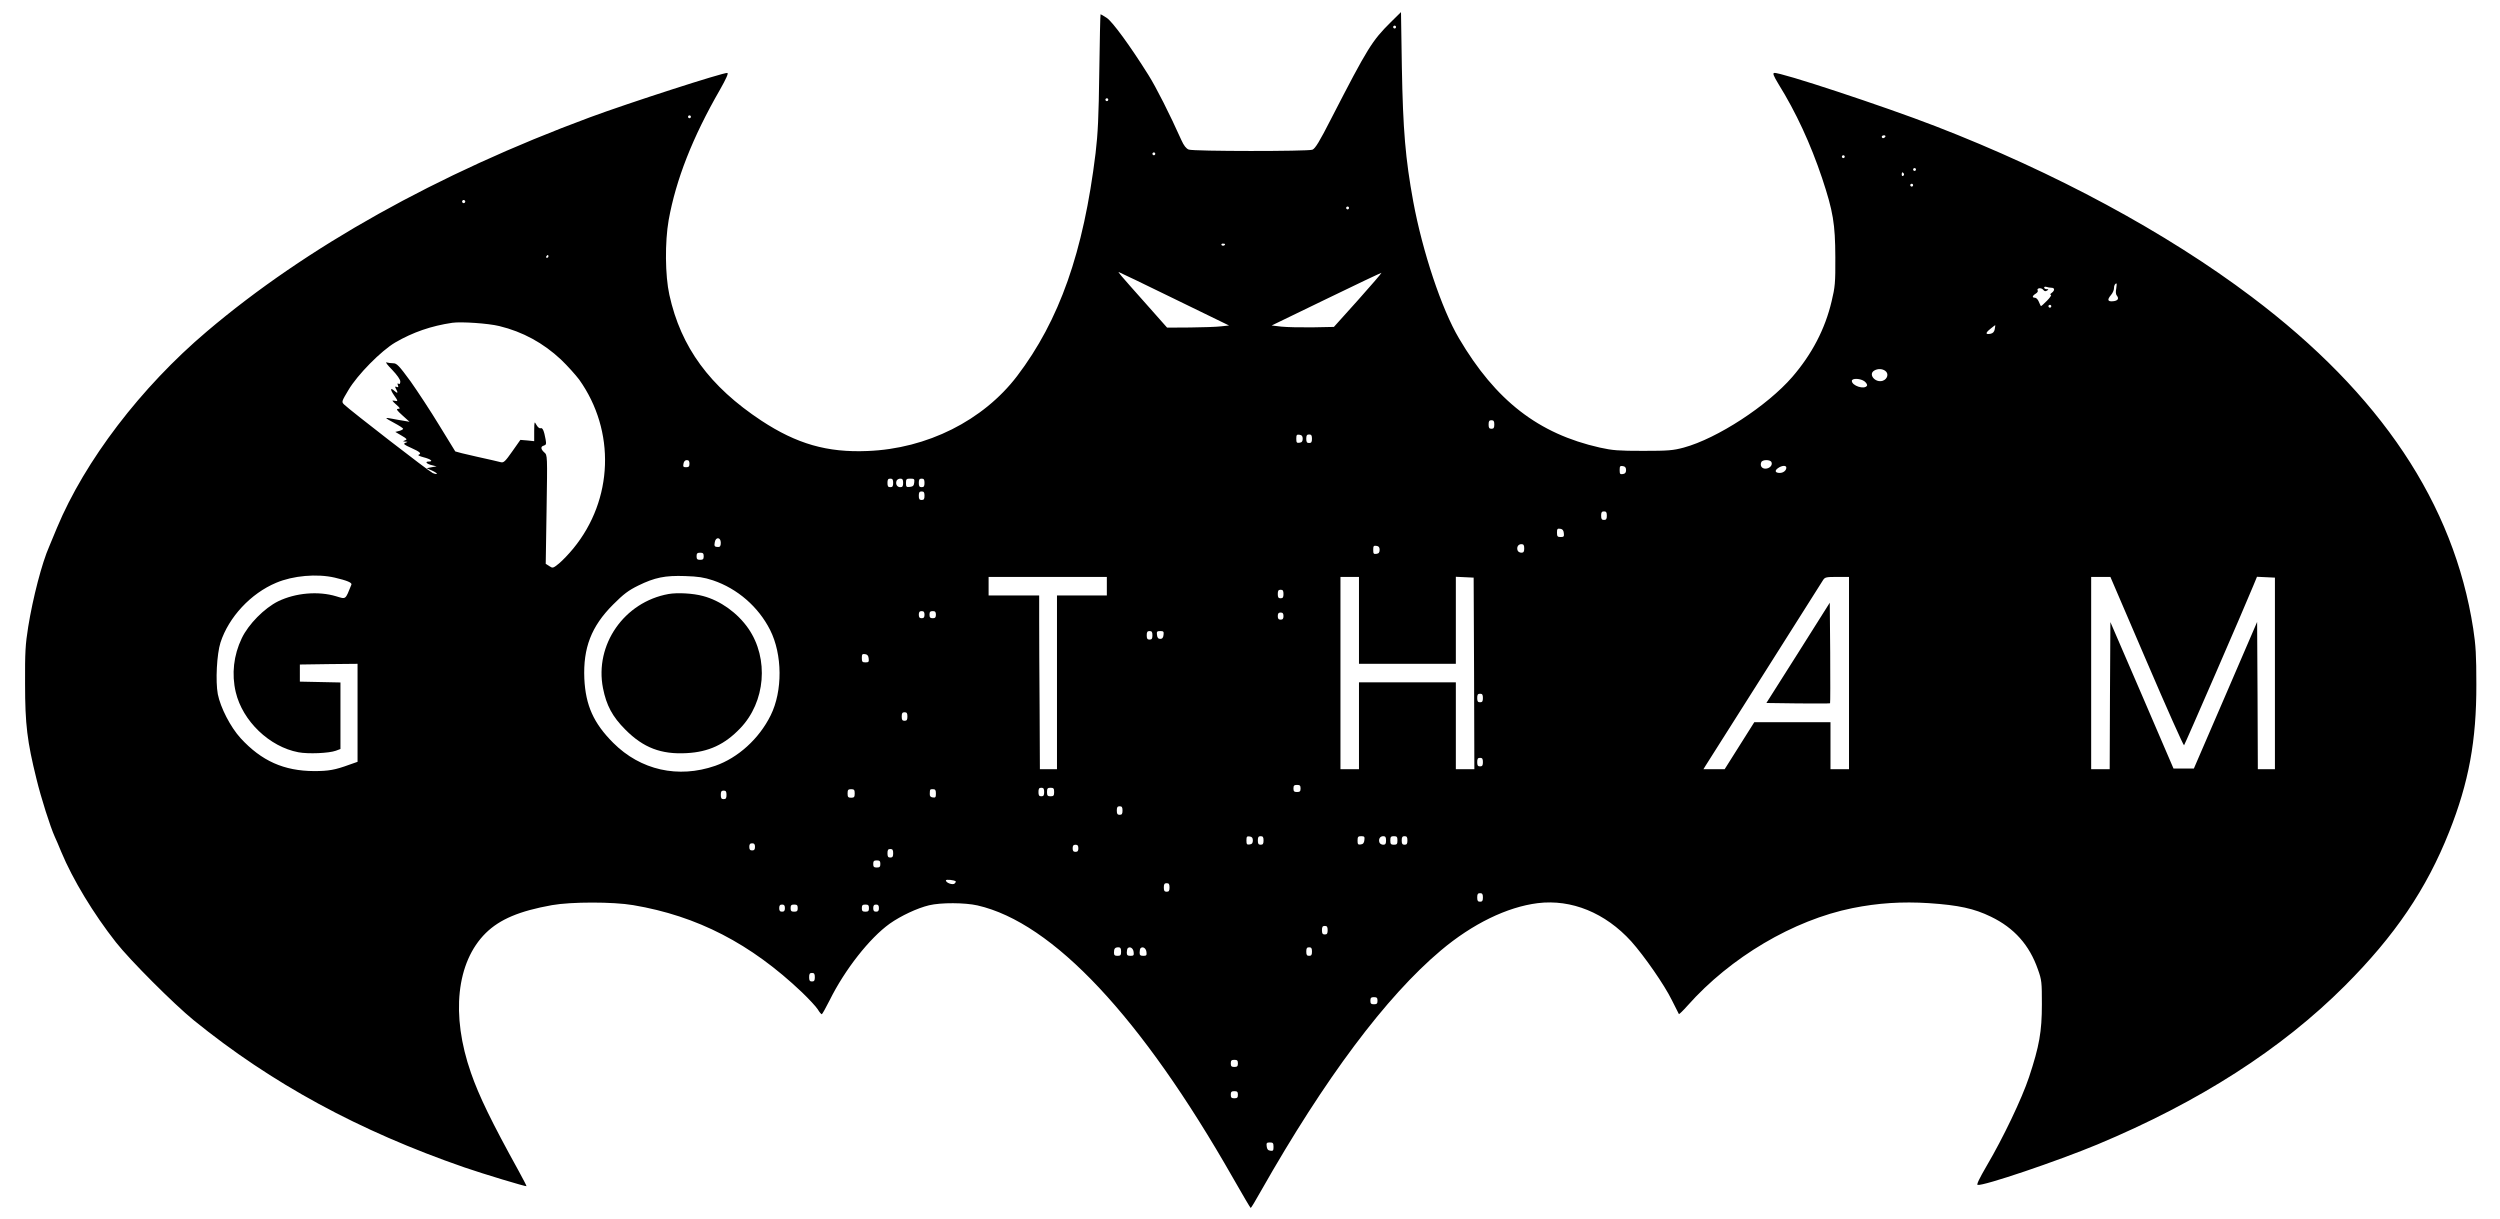 <?xml version="1.0" standalone="no"?>
<!DOCTYPE svg PUBLIC "-//W3C//DTD SVG 20010904//EN"
 "http://www.w3.org/TR/2001/REC-SVG-20010904/DTD/svg10.dtd">
<svg version="1.0" xmlns="http://www.w3.org/2000/svg"
 width="1755pt" height="856pt" viewBox="0 0 1755 856"
 preserveAspectRatio="xMidYMid meet">

<g transform="translate(0,856) scale(0.1,-0.1)"
fill="#000000" stroke="none">
<path d="M9764 8405 c-133 -132 -161 -177 -419 -678 -82 -161 -112 -210 -132
-218 -33 -12 -834 -12 -868 1 -18 7 -34 27 -52 67 -81 181 -177 371 -232 458
-128 204 -251 372 -291 399 -22 14 -41 26 -44 26 -2 0 -6 -181 -9 -402 -4
-321 -10 -438 -26 -573 -85 -696 -254 -1174 -551 -1565 -238 -312 -632 -510
-1050 -526 -283 -12 -497 50 -745 213 -363 240 -565 515 -646 883 -30 135 -32
371 -5 525 51 283 167 580 360 915 44 78 61 116 52 118 -24 5 -694 -211 -966
-312 -1071 -397 -1989 -910 -2688 -1503 -463 -392 -856 -908 -1052 -1378 -23
-55 -47 -113 -54 -130 -52 -117 -115 -362 -148 -565 -20 -125 -23 -180 -22
-400 0 -287 15 -405 80 -668 32 -132 97 -337 129 -407 8 -16 28 -64 45 -105
80 -193 228 -437 384 -635 98 -125 406 -433 546 -547 547 -444 1158 -776 1900
-1033 133 -46 432 -136 436 -132 2 1 -24 50 -56 109 -189 342 -278 525 -334
687 -142 406 -102 777 104 981 99 97 236 155 465 196 135 24 429 24 570 0 450
-76 825 -270 1184 -611 50 -48 100 -102 112 -121 11 -19 24 -34 28 -34 3 0 28
44 55 98 107 216 281 437 422 538 78 55 193 109 276 129 84 20 251 19 340 -1
529 -121 1150 -783 1793 -1912 66 -116 122 -211 125 -212 3 0 36 55 74 123
446 786 877 1362 1261 1685 222 187 465 305 680 332 237 29 474 -68 656 -268
92 -103 233 -306 285 -412 26 -52 49 -97 50 -99 2 -2 30 25 61 60 301 339 742
600 1157 684 179 36 350 47 536 35 210 -14 319 -38 436 -95 164 -79 271 -200
330 -370 27 -75 28 -90 28 -245 0 -193 -18 -293 -90 -511 -51 -153 -182 -427
-298 -624 -51 -88 -72 -131 -63 -133 40 -9 560 167 841 284 716 299 1293 670
1736 1113 352 352 574 680 733 1081 138 347 192 641 191 1035 0 205 -4 275
-22 392 -136 877 -650 1647 -1555 2329 -599 452 -1381 874 -2222 1199 -362
140 -1092 381 -1130 373 -12 -2 -5 -20 30 -78 123 -198 225 -419 306 -660 78
-235 92 -321 93 -555 1 -182 -2 -210 -26 -310 -46 -195 -138 -371 -276 -531
-176 -203 -527 -432 -762 -496 -75 -20 -107 -23 -285 -23 -173 0 -214 3 -304
23 -431 97 -731 329 -989 767 -122 206 -256 609 -321 960 -55 301 -72 500 -80
945 l-6 385 -71 -70z m36 -35 c0 -5 -4 -10 -10 -10 -5 0 -10 5 -10 10 0 6 5
10 10 10 6 0 10 -4 10 -10z m-2020 -510 c0 -5 -4 -10 -10 -10 -5 0 -10 5 -10
10 0 6 5 10 10 10 6 0 10 -4 10 -10z m-2930 -120 c0 -5 -4 -10 -10 -10 -5 0
-10 5 -10 10 0 6 5 10 10 10 6 0 10 -4 10 -10z m8385 -140 c-3 -5 -10 -10 -16
-10 -5 0 -9 5 -9 10 0 6 7 10 16 10 8 0 12 -4 9 -10z m-5125 -120 c0 -5 -4
-10 -10 -10 -5 0 -10 5 -10 10 0 6 5 10 10 10 6 0 10 -4 10 -10z m4840 -20 c0
-5 -4 -10 -10 -10 -5 0 -10 5 -10 10 0 6 5 10 10 10 6 0 10 -4 10 -10z m500
-90 c0 -5 -4 -10 -10 -10 -5 0 -10 5 -10 10 0 6 5 10 10 10 6 0 10 -4 10 -10z
m-85 -29 c3 -5 1 -12 -5 -16 -5 -3 -10 1 -10 9 0 18 6 21 15 7z m65 -81 c0 -5
-4 -10 -10 -10 -5 0 -10 5 -10 10 0 6 5 10 10 10 6 0 10 -4 10 -10z m-10166
-121 c-3 -5 -10 -7 -15 -3 -5 3 -7 10 -3 15 3 5 10 7 15 3 5 -3 7 -10 3 -15z
m6206 -39 c0 -5 -4 -10 -10 -10 -5 0 -10 5 -10 10 0 6 5 10 10 10 6 0 10 -4
10 -10z m-870 -254 c0 -11 -19 -15 -25 -6 -3 5 1 10 9 10 9 0 16 -2 16 -4z
m-4750 -86 c0 -5 -5 -10 -11 -10 -5 0 -7 5 -4 10 3 6 8 10 11 10 2 0 4 -4 4
-10z m4398 -300 l380 -185 -57 -6 c-31 -4 -128 -7 -217 -8 l-161 -1 -140 158
c-203 228 -209 236 -197 231 7 -2 183 -87 392 -189z m1285 -7 l-169 -188 -150
-3 c-82 -1 -180 1 -218 5 l-69 8 384 186 c211 103 386 185 387 184 2 -2 -72
-88 -165 -192z m5323 81 c-5 -22 -3 -41 4 -49 18 -22 7 -37 -28 -40 -37 -3
-41 11 -12 45 11 13 20 33 20 45 0 20 7 35 18 35 2 0 1 -16 -2 -36z m-455 6
c24 0 25 -19 2 -36 -11 -8 -13 -13 -6 -14 7 0 -5 -19 -27 -41 -22 -23 -42 -40
-43 -38 -2 2 -8 16 -15 32 -6 15 -18 27 -27 27 -21 0 -19 13 5 28 12 7 18 17
15 22 -11 18 25 23 38 6 9 -11 16 -13 27 -6 13 8 12 10 -2 10 -10 0 -18 5 -18
11 0 6 7 8 16 5 9 -3 24 -6 35 -6z m-1 -130 c0 -5 -4 -10 -10 -10 -5 0 -10 5
-10 10 0 6 5 10 10 10 6 0 10 -4 10 -10z m-10895 -139 c165 -40 309 -119 433
-235 46 -44 103 -108 128 -141 256 -360 240 -842 -41 -1185 -31 -38 -76 -85
-100 -105 -43 -35 -45 -35 -69 -19 l-25 16 6 381 c6 382 6 382 -16 401 -26 23
-27 42 -3 48 16 5 18 11 12 44 -11 61 -21 83 -35 78 -8 -3 -20 7 -29 23 -15
27 -15 27 -16 -43 l0 -71 -48 5 -49 4 -57 -81 c-49 -70 -60 -80 -79 -76 -13 4
-89 21 -170 39 -81 18 -149 35 -151 37 -2 2 -53 85 -113 184 -60 99 -151 237
-201 308 -82 112 -97 127 -122 127 -15 0 -37 3 -47 6 -10 4 8 -20 40 -52 35
-37 57 -68 57 -82 0 -15 -4 -21 -12 -16 -8 5 -9 2 -5 -10 6 -14 3 -17 -8 -12
-13 4 -14 2 -5 -14 16 -29 12 -35 -10 -15 -30 27 -33 13 -5 -28 31 -44 31 -46
3 -40 -19 4 -17 0 12 -26 30 -26 32 -31 15 -31 -16 -1 -10 -10 30 -46 l50 -45
-40 7 c-22 3 -58 10 -80 14 -22 5 -41 7 -43 5 -2 -2 24 -18 57 -35 34 -18 61
-36 61 -40 0 -4 -12 -11 -27 -15 l-28 -7 44 -26 c38 -22 41 -27 25 -33 -18 -7
-18 -8 1 -9 20 -1 20 -1 0 -9 -16 -7 -9 -13 43 -36 62 -28 73 -39 50 -48 -7
-2 8 -10 35 -17 51 -13 72 -30 37 -30 -30 0 -16 -17 23 -26 l32 -8 -35 -6 -35
-7 39 -17 c41 -19 45 -33 4 -17 -23 9 -576 437 -622 481 -19 19 -19 20 30 102
63 107 230 276 329 334 124 72 252 116 400 138 62 9 253 -4 330 -23z m10498
-23 c-3 -17 -13 -28 -29 -31 -37 -7 -38 5 -2 34 18 15 34 27 35 26 0 -1 -1
-14 -4 -29z m-769 -291 c27 -19 17 -58 -17 -70 -53 -17 -105 46 -59 72 24 14
55 13 76 -2z m-144 -75 c13 -11 20 -24 16 -30 -18 -29 -106 0 -106 34 0 21 63
18 90 -4z m-2600 -302 c0 -23 -4 -30 -20 -30 -16 0 -20 7 -20 30 0 23 4 30 20
30 16 0 20 -7 20 -30z m-1345 -100 c0 -18 -6 -26 -22 -28 -20 -3 -23 1 -23 28
0 27 3 31 23 28 16 -2 22 -10 22 -28z m65 0 c0 -23 -4 -30 -20 -30 -16 0 -20
7 -20 30 0 23 4 30 20 30 16 0 20 -7 20 -30z m-4370 -175 c0 -20 -5 -25 -24
-25 -19 0 -22 4 -18 25 3 16 11 25 23 25 14 0 19 -7 19 -25z m7596 10 c9 -21
-14 -45 -43 -45 -25 0 -39 20 -29 45 7 20 65 20 72 0z m-1021 -55 c0 -18 -7
-26 -23 -28 -19 -3 -22 1 -22 28 0 27 3 31 22 28 16 -2 23 -10 23 -28z m1125
17 c0 -20 -21 -37 -46 -37 -33 0 -38 16 -12 34 27 19 58 21 58 3z m-6270 -107
c0 -23 -4 -30 -20 -30 -16 0 -20 7 -20 30 0 23 4 30 20 30 16 0 20 -7 20 -30z
m70 0 c0 -23 -4 -30 -20 -30 -23 0 -35 22 -26 45 3 8 15 15 26 15 16 0 20 -7
20 -30z m78 3 c-2 -22 -9 -29 -30 -31 -25 -3 -28 0 -28 27 0 28 3 31 31 31 27
0 30 -3 27 -27z m72 -3 c0 -23 -4 -30 -20 -30 -16 0 -20 7 -20 30 0 23 4 30
20 30 16 0 20 -7 20 -30z m0 -90 c0 -23 -4 -30 -20 -30 -16 0 -20 7 -20 30 0
23 4 30 20 30 16 0 20 -7 20 -30z m4790 -140 c0 -23 -4 -30 -20 -30 -16 0 -20
7 -20 30 0 23 4 30 20 30 16 0 20 -7 20 -30z m-302 -122 c3 -24 0 -28 -22 -28
-22 0 -26 4 -26 31 0 26 3 30 23 27 16 -2 23 -11 25 -30z m-5918 -68 c0 -22
-5 -30 -18 -30 -26 0 -30 6 -24 35 7 38 42 34 42 -5z m5640 -40 c0 -23 -4 -30
-20 -30 -11 0 -23 7 -26 15 -9 23 3 45 26 45 16 0 20 -7 20 -30z m-1015 -10
c0 -18 -6 -26 -22 -28 -20 -3 -23 1 -23 28 0 27 3 31 23 28 16 -2 22 -10 22
-28z m-4745 -45 c0 -20 -5 -25 -25 -25 -20 0 -25 5 -25 25 0 20 5 25 25 25 20
0 25 -5 25 -25z m-2590 -150 c85 -20 122 -35 117 -49 -44 -109 -37 -103 -107
-82 -126 38 -285 24 -407 -35 -97 -48 -209 -161 -256 -260 -57 -119 -72 -251
-42 -378 48 -203 237 -384 440 -422 68 -13 214 -7 263 11 l32 12 0 234 0 233
-142 3 -143 3 0 60 0 60 203 3 202 2 0 -344 0 -344 -57 -20 c-101 -37 -146
-45 -248 -45 -212 1 -369 71 -516 231 -71 78 -141 214 -160 309 -17 91 -7 282
19 363 58 178 212 344 391 419 118 50 286 65 411 36z m2655 -19 c172 -58 319
-186 401 -348 87 -172 89 -429 4 -600 -81 -164 -229 -298 -389 -354 -260 -90
-524 -31 -716 161 -138 138 -194 263 -203 451 -9 216 49 367 202 520 74 74
107 99 176 133 116 57 189 72 330 67 92 -3 131 -9 195 -30z m2765 -41 l0 -65
-175 0 -175 0 0 -610 0 -610 -60 0 -60 0 -2 433 c-2 237 -3 512 -3 610 l0 177
-177 0 -178 0 0 65 0 65 415 0 415 0 0 -65z m1770 -240 l0 -305 340 0 340 0 0
305 0 306 63 -3 62 -3 3 -672 2 -673 -65 0 -65 0 0 305 0 305 -340 0 -340 0 0
-305 0 -305 -65 0 -65 0 0 675 0 675 65 0 65 0 0 -305z m3440 -370 l0 -675
-65 0 -65 0 0 165 0 165 -268 0 -267 0 -104 -165 -104 -165 -75 0 -74 0 14 23
c8 12 194 306 413 652 219 347 405 640 413 653 13 20 22 22 98 22 l84 0 0
-675z m2090 81 c140 -327 258 -591 262 -588 6 6 427 975 486 1120 l26 63 63
-3 63 -3 0 -560 c0 -308 0 -611 0 -672 l0 -113 -60 0 -60 0 -2 517 -3 517
-222 -515 -222 -514 -71 0 -72 0 -221 514 -222 514 -3 -517 -2 -516 -65 0 -65
0 0 675 0 675 68 0 67 0 255 -594z m-6060 474 c0 -23 -4 -30 -20 -30 -16 0
-20 7 -20 30 0 23 4 30 20 30 16 0 20 -7 20 -30z m-2520 -145 c0 -18 -5 -25
-20 -25 -15 0 -20 7 -20 25 0 18 5 25 20 25 15 0 20 -7 20 -25z m80 0 c0 -19
-5 -25 -22 -25 -18 0 -23 6 -23 25 0 19 5 25 23 25 17 0 22 -6 22 -25z m2440
-10 c0 -18 -5 -25 -20 -25 -15 0 -20 7 -20 25 0 18 5 25 20 25 15 0 20 -7 20
-25z m-920 -135 c0 -23 -4 -30 -20 -30 -16 0 -20 7 -20 30 0 23 4 30 20 30 16
0 20 -7 20 -30z m78 3 c-2 -20 -9 -28 -23 -28 -14 0 -21 8 -23 28 -3 23 0 27
23 27 23 0 26 -4 23 -27z m-2070 -165 c3 -24 0 -28 -22 -28 -22 0 -26 4 -26
31 0 26 3 30 23 27 16 -2 23 -11 25 -30z m4312 -278 c0 -23 -4 -30 -20 -30
-16 0 -20 7 -20 30 0 23 4 30 20 30 16 0 20 -7 20 -30z m-4040 -130 c0 -23 -4
-30 -20 -30 -16 0 -20 7 -20 30 0 23 4 30 20 30 16 0 20 -7 20 -30z m4040
-320 c0 -23 -4 -30 -20 -30 -16 0 -20 7 -20 30 0 23 4 30 20 30 16 0 20 -7 20
-30z m-1280 -185 c0 -20 -5 -25 -25 -25 -20 0 -25 5 -25 25 0 20 5 25 25 25
20 0 25 -5 25 -25z m-1800 -25 c0 -23 -4 -30 -20 -30 -16 0 -20 7 -20 30 0 23
4 30 20 30 16 0 20 -7 20 -30z m70 0 c0 -25 -4 -30 -25 -30 -21 0 -25 5 -25
30 0 25 4 30 25 30 21 0 25 -5 25 -30z m-1400 -10 c0 -25 -4 -30 -25 -30 -21
0 -25 5 -25 30 0 25 4 30 25 30 21 0 25 -5 25 -30z m570 -1 c0 -26 -3 -30 -22
-27 -16 2 -22 9 -21 26 1 32 1 32 23 32 16 0 20 -7 20 -31z m-1470 -9 c0 -23
-4 -30 -20 -30 -16 0 -20 7 -20 30 0 23 4 30 20 30 16 0 20 -7 20 -30z m2780
-110 c0 -23 -4 -30 -20 -30 -16 0 -20 7 -20 30 0 23 4 30 20 30 16 0 20 -7 20
-30z m915 -210 c0 -18 -6 -26 -22 -28 -20 -3 -23 1 -23 28 0 27 3 31 23 28 16
-2 22 -10 22 -28z m75 0 c0 -23 -4 -30 -20 -30 -16 0 -20 7 -20 30 0 23 4 30
20 30 16 0 20 -7 20 -30z m708 3 c-2 -20 -9 -29 -25 -31 -20 -3 -23 1 -23 27
0 27 4 31 26 31 22 0 25 -4 22 -27z m152 -3 c0 -23 -4 -30 -20 -30 -11 0 -23
7 -26 15 -9 23 3 45 26 45 16 0 20 -7 20 -30z m80 0 c0 -25 -4 -30 -25 -30
-21 0 -25 5 -25 30 0 25 4 30 25 30 21 0 25 -5 25 -30z m70 0 c0 -23 -4 -30
-20 -30 -16 0 -20 7 -20 30 0 23 4 30 20 30 16 0 20 -7 20 -30z m-4580 -45 c0
-18 -5 -25 -20 -25 -15 0 -20 7 -20 25 0 18 5 25 20 25 15 0 20 -7 20 -25z
m2270 -10 c0 -18 -5 -25 -20 -25 -15 0 -20 7 -20 25 0 18 5 25 20 25 15 0 20
-7 20 -25z m-1300 -35 c0 -23 -4 -30 -20 -30 -16 0 -20 7 -20 30 0 23 4 30 20
30 16 0 20 -7 20 -30z m-90 -75 c0 -20 -5 -25 -25 -25 -20 0 -25 5 -25 25 0
20 5 25 25 25 20 0 25 -5 25 -25z m529 -122 c3 -2 -1 -9 -7 -15 -13 -13 -62 4
-62 22 0 8 58 3 69 -7z m1501 -43 c0 -23 -4 -30 -20 -30 -16 0 -20 7 -20 30 0
23 4 30 20 30 16 0 20 -7 20 -30z m2200 -70 c0 -23 -4 -30 -20 -30 -16 0 -20
7 -20 30 0 23 4 30 20 30 16 0 20 -7 20 -30z m-4900 -75 c0 -18 -5 -25 -20
-25 -15 0 -20 7 -20 25 0 18 5 25 20 25 15 0 20 -7 20 -25z m90 0 c0 -20 -5
-25 -25 -25 -20 0 -25 5 -25 25 0 20 5 25 25 25 20 0 25 -5 25 -25z m500 0 c0
-20 -5 -25 -25 -25 -20 0 -25 5 -25 25 0 20 5 25 25 25 20 0 25 -5 25 -25z
m70 0 c0 -18 -5 -25 -20 -25 -15 0 -20 7 -20 25 0 18 5 25 20 25 15 0 20 -7
20 -25z m3150 -155 c0 -23 -4 -30 -20 -30 -16 0 -20 7 -20 30 0 23 4 30 20 30
16 0 20 -7 20 -30z m-1450 -150 c0 -25 -4 -30 -25 -30 -20 0 -25 5 -25 23 0
28 7 37 32 37 13 0 18 -8 18 -30z m88 -3 c3 -23 0 -27 -22 -27 -21 0 -26 5
-26 23 0 13 3 27 7 31 15 14 38 0 41 -27z m90 0 c3 -23 0 -27 -22 -27 -21 0
-26 5 -26 23 0 13 3 27 7 31 15 14 38 0 41 -27z m1162 3 c0 -23 -4 -30 -20
-30 -16 0 -20 7 -20 30 0 23 4 30 20 30 16 0 20 -7 20 -30z m-3490 -180 c0
-23 -4 -30 -20 -30 -16 0 -20 7 -20 30 0 23 4 30 20 30 16 0 20 -7 20 -30z
m3950 -165 c0 -20 -5 -25 -25 -25 -20 0 -25 5 -25 25 0 20 5 25 25 25 20 0 25
-5 25 -25z m-980 -440 c0 -20 -5 -25 -25 -25 -20 0 -25 5 -25 25 0 20 5 25 25
25 20 0 25 -5 25 -25z m0 -220 c0 -20 -5 -25 -25 -25 -20 0 -25 5 -25 25 0 20
5 25 25 25 20 0 25 -5 25 -25z m250 -366 c0 -26 -3 -30 -22 -27 -17 2 -24 11
-26 31 -3 23 0 27 22 27 22 0 26 -4 26 -31z"/>
<path d="M4693 4390 c-311 -56 -520 -356 -460 -661 24 -121 66 -200 157 -291
126 -127 251 -175 430 -165 154 8 267 60 376 174 178 185 203 489 58 700 -76
110 -197 197 -319 229 -69 19 -180 25 -242 14z"/>
<path d="M12623 3977 l-223 -352 222 -3 c121 -1 223 -1 225 1 2 2 2 162 1 355
l-3 351 -222 -352z"/>
</g>
</svg>
